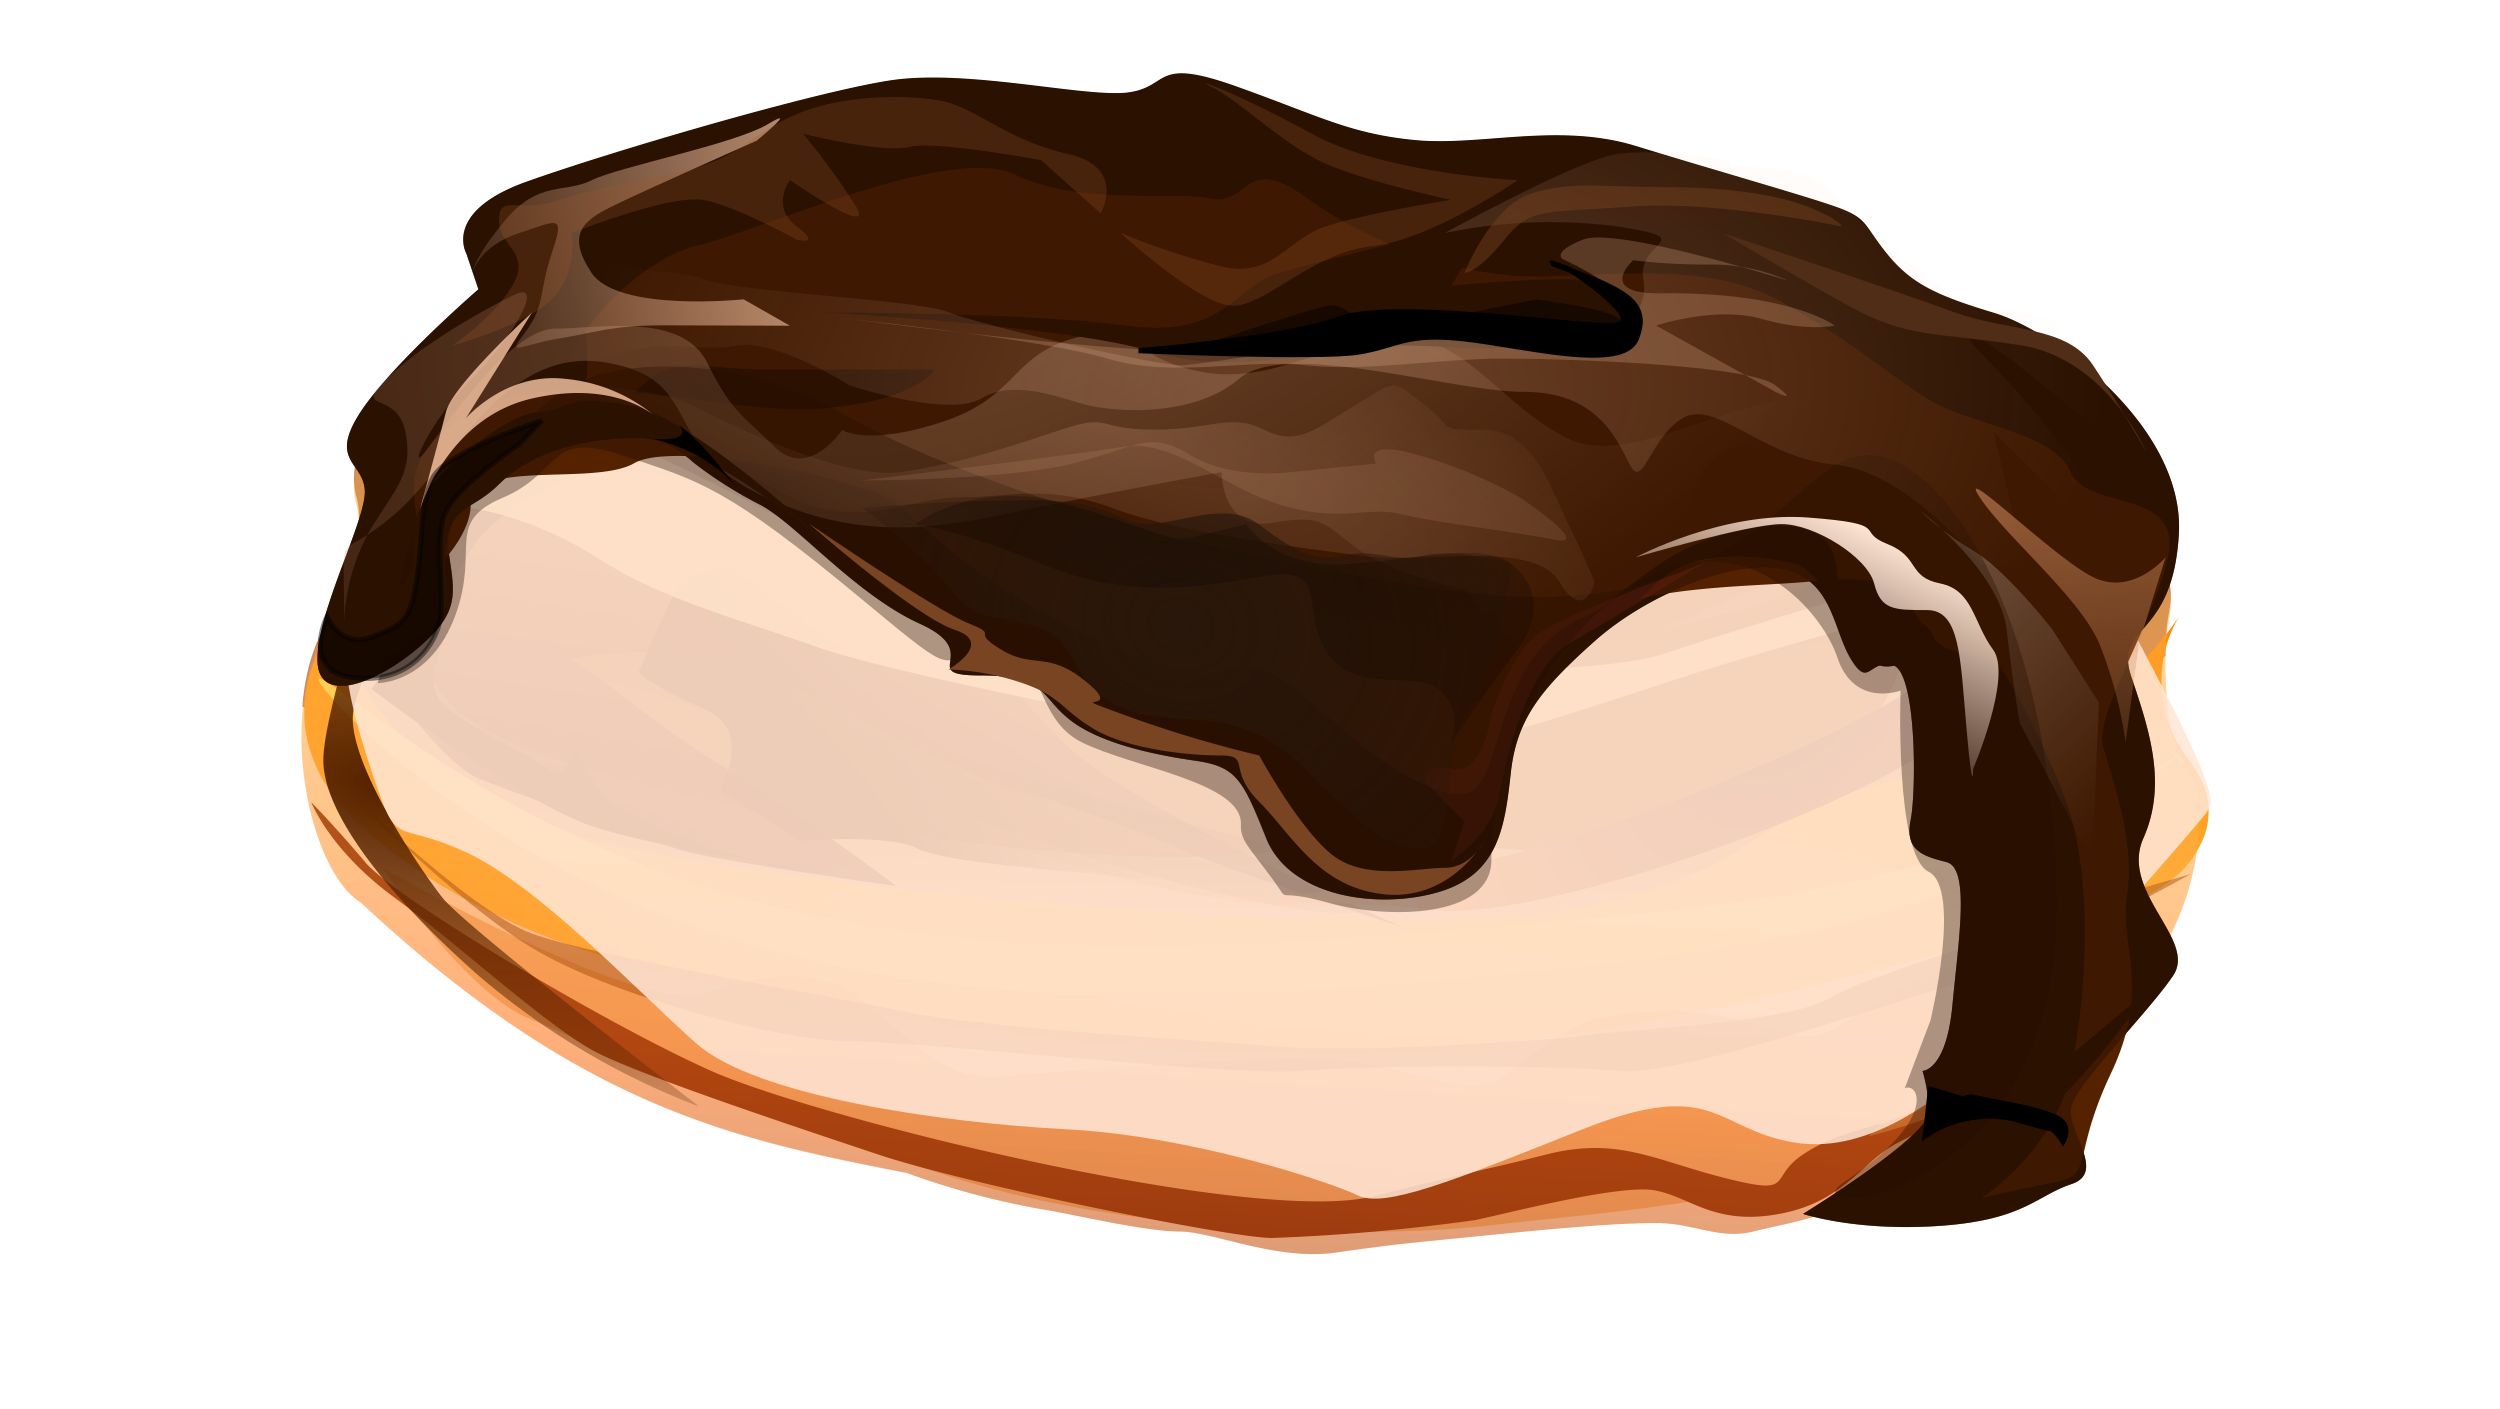 <svg id="svg4982" xmlns="http://www.w3.org/2000/svg" xmlns:xlink="http://www.w3.org/1999/xlink" viewBox="0 0 316.3 178.32"><defs><style>.cls-1{fill:none;}.cls-18,.cls-2{opacity:0.39;}.cls-10,.cls-14,.cls-16,.cls-18,.cls-19,.cls-2,.cls-31,.cls-45,.cls-48,.cls-5,.cls-51,.cls-54,.cls-55,.cls-63,.cls-66,.cls-70,.cls-72,.cls-73,.cls-74,.cls-75,.cls-76{isolation:isolate;}.cls-2{filter:url(#filter6193-1);}.cls-3{fill:url(#linear-gradient);}.cls-4{clip-path:url(#clip-path);}.cls-5{opacity:0.69;fill:url(#linear-gradient-2);}.cls-6{filter:url(#filter6130-6);}.cls-7{fill:url(#radial-gradient);}.cls-8{filter:url(#filter6152-2);}.cls-9{fill:#fd5;}.cls-10{opacity:0.45;filter:url(#filter6528);}.cls-11{fill:#de7314;}.cls-12{filter:url(#filter6432);}.cls-13{fill:#802300;}.cls-14{opacity:0.56;filter:url(#filter6462);}.cls-15{fill:#803300;}.cls-16{opacity:0.42;filter:url(#filter6510);}.cls-17{fill:url(#radial-gradient-2);}.cls-18{filter:url(#filter6193-1-3);}.cls-19{opacity:0.69;filter:url(#filter7927);}.cls-20{fill:#a40;}.cls-21{filter:url(#filter7935);}.cls-22{fill:url(#linear-gradient-4);}.cls-23{filter:url(#filter6628);}.cls-24{fill:url(#radial-gradient-3);}.cls-25{filter:url(#filter6666);}.cls-26{fill:url(#radial-gradient-4);}.cls-27{filter:url(#filter6678);}.cls-28{fill:url(#radial-gradient-5);}.cls-29{filter:url(#filter6692);}.cls-30{fill:url(#radial-gradient-6);}.cls-31{opacity:0.84;filter:url(#filter6744);}.cls-32{fill:#ffd180;}.cls-33{filter:url(#filter6820);}.cls-34{filter:url(#filter6898);}.cls-35{fill:url(#radial-gradient-7);}.cls-36{opacity:0.86;}.cls-37{clip-path:url(#clip-path-2);}.cls-38{fill:#ffe6d5;}.cls-39{fill:#2b1100;}.cls-40{filter:url(#filter6988);}.cls-41{fill:#520;}.cls-42{filter:url(#filter6996);}.cls-43{fill:url(#radial-gradient-8);}.cls-44{filter:url(#filter7182);}.cls-45{fill:#c83737;opacity:0.31;}.cls-46{filter:url(#filter7404);}.cls-47{fill:url(#linear-gradient-5);}.cls-48{opacity:0.35;filter:url(#filter7459);}.cls-49{fill:#1a0a00;}.cls-50{opacity:0.55;}.cls-51{opacity:0.18;fill:url(#radial-gradient-9);}.cls-52{filter:url(#filter7086);}.cls-53{fill:url(#radial-gradient-10);}.cls-54,.cls-67{fill:#fca;}.cls-54{opacity:0.11;}.cls-55{opacity:0.24;filter:url(#filter7158);}.cls-56{fill:url(#radial-gradient-11);}.cls-57{filter:url(#filter7168);}.cls-58,.cls-70{fill:#784421;}.cls-59{filter:url(#filter7268);}.cls-60{fill:url(#linear-gradient-6);}.cls-61{filter:url(#filter7288);}.cls-62{fill:url(#linear-gradient-7);}.cls-63{opacity:0.27;filter:url(#filter7420);}.cls-64{fill:#deaa87;}.cls-65,.cls-76{stroke:#000;stroke-width:0.64px;}.cls-66{opacity:0.77;filter:url(#filter7666);}.cls-68{filter:url(#filter7328);}.cls-69{fill:url(#linear-gradient-8);}.cls-70{opacity:0.44;}.cls-71{fill:#502d16;}.cls-72,.cls-73{fill:#a05a2c;}.cls-72{opacity:0.25;}.cls-73{opacity:0.25;}.cls-74{opacity:0.26;fill:url(#linear-gradient-9);}.cls-75{opacity:0.95;}.cls-76{opacity:0.46;}</style><filter id="filter6193-1" x="-0.25" y="-0.25" width="1.5" height="1.5" name="filter6193-1"><feGaussianBlur result="result8" stdDeviation="4"/><feTurbulence result="result7" baseFrequency="0.01 0.01" numOctaves="7"/><feComposite result="result6" operator="in" in="result5" in2="result8"/><feDisplacementMap result="result4" scale="100" in="result5" in2="result6"/><feFlood result="result9" flood-color="rgb(177,77,15)" in="result4"/><feComposite result="result2" operator="atop" in="result4"/><feComposite result="result9" operator="atop" in="result2" in2="SourceGraphic"/><feGaussianBlur result="result0" stdDeviation="5" in="fbSourceGraphic"/><feSpecularLighting result="result1" surfaceScale="8" specularConstant="0.8" specularExponent="30" in="result0"><feDistantLight result="feDistantLight6217-1" azimuth="235" elevation="55"/></feSpecularLighting><feComposite result="result2" operator="in" in="result1" in2="fbSourceGraphic"/><feComposite result="result4" operator="arithmetic" k2="1" k3="1" in="fbSourceGraphic" in2="result2"/></filter><linearGradient id="linear-gradient" x1="1045.94" y1="-657.33" x2="1055.18" y2="-501.13" gradientTransform="matrix(0.64, 0, 0, -0.64, -512.05, -228.33)" gradientUnits="userSpaceOnUse"><stop offset="0" stop-color="#76321d"/><stop offset="0.56" stop-color="#ff7f2a"/><stop offset="1" stop-color="#ffb955"/></linearGradient><clipPath id="clip-path"><path class="cls-1" d="M35.52,87.78a228.62,228.62,0,0,0,52.85,23,234.77,234.77,0,0,0,107.28,5.34c20.47-3.73,40.53-10.19,58.72-20.28a159.76,159.76,0,0,0,26.15-18.15A83,83,0,0,0,250.1,49.35C230,38.5,206.35,36.43,183.51,36.83s-45.73,3.07-68.46.78c-10.75-1.09-21.4-3.28-32.2-3.76s-22,.9-31.32,6.42a38.49,38.49,0,0,0-16,47.51"/></clipPath><linearGradient id="linear-gradient-2" x1="1057.74" y1="-389.43" x2="1053.54" y2="-546.44" gradientTransform="matrix(0.64, 0, 0, -0.64, -512.05, -229.32)" gradientUnits="userSpaceOnUse"><stop offset="0" stop-color="#76321d"/><stop offset="0.84" stop-color="#c85d1a"/><stop offset="1" stop-color="#76321d" stop-opacity="0"/></linearGradient><filter id="filter6130-6" name="filter6130-6"><feGaussianBlur result="feGaussianBlur6132-5" stdDeviation="2.47"/></filter><radialGradient id="radial-gradient" cx="-65.03" cy="-649.09" r="189.81" gradientTransform="matrix(0.02, -0.25, -1.27, -0.08, -641.69, 54.5)" gradientUnits="userSpaceOnUse"><stop offset="0" stop-color="#ffcf58"/><stop offset="1" stop-color="#ff8b08"/></radialGradient><filter id="filter6152-2" name="filter6152-2"><feGaussianBlur result="feGaussianBlur6154-4" stdDeviation="2.81"/></filter><filter id="filter6528" x="-0.06" y="-0.27" width="1.11" height="1.54" name="filter6528"><feGaussianBlur result="feGaussianBlur6530" stdDeviation="8.13"/></filter><filter id="filter6432" x="-0.03" y="-0.14" width="1.07" height="1.28" name="filter6432"><feGaussianBlur result="feGaussianBlur6434" stdDeviation="5"/></filter><filter id="filter6462" x="-0.04" y="-0.27" width="1.08" height="1.53" name="filter6462"><feGaussianBlur result="feGaussianBlur6464" stdDeviation="6.44"/></filter><filter id="filter6510" name="filter6510"><feGaussianBlur result="feGaussianBlur6512" stdDeviation="0.84"/></filter><radialGradient id="radial-gradient-2" cx="180.5" cy="-683.51" r="114.38" gradientTransform="matrix(0.07, -0.34, -0.68, -0.14, -358.48, 70.17)" gradientUnits="userSpaceOnUse"><stop offset="0" stop-color="#803300"/><stop offset="1" stop-color="#803300" stop-opacity="0"/></radialGradient><filter id="filter6193-1-3" x="-0.25" y="-0.25" width="1.5" height="1.5" name="filter6193-1-3"><feGaussianBlur result="result8" stdDeviation="4"/><feTurbulence result="result7" baseFrequency="0.01 0.01" numOctaves="7"/><feComposite result="result6" operator="in" in="result5" in2="result8"/><feDisplacementMap result="result4" scale="100" in="result5" in2="result6"/><feFlood result="result9" flood-color="rgb(177,77,15)" in="result4"/><feComposite result="result2" operator="atop" in="result4"/><feComposite result="result9" operator="atop" in="result2" in2="SourceGraphic"/><feGaussianBlur result="result0" stdDeviation="5" in="fbSourceGraphic"/><feSpecularLighting result="result1" surfaceScale="8" specularConstant="0.8" specularExponent="30" in="result0"><feDistantLight result="feDistantLight6217-1-2" azimuth="235" elevation="55"/></feSpecularLighting><feComposite result="result2" operator="in" in="result1" in2="fbSourceGraphic"/><feComposite result="result4" operator="arithmetic" k2="1" k3="1" in="fbSourceGraphic" in2="result2"/></filter><filter id="filter7927" x="-0.08" y="-0.28" width="1.16" height="1.56" name="filter7927"><feGaussianBlur result="feGaussianBlur7929" stdDeviation="9.71"/></filter><filter id="filter7935" name="filter7935"><feGaussianBlur result="feGaussianBlur7937" stdDeviation="1.03"/></filter><linearGradient id="linear-gradient-4" x1="1016.72" y1="-569.19" x2="1044.44" y2="-545.85" gradientTransform="matrix(0.64, 0, 0, -0.64, -537.67, -258.23)" xlink:href="#radial-gradient-2"/><filter id="filter6628" x="-0.1" y="-0.23" width="1.21" height="1.47" name="filter6628"><feGaussianBlur result="feGaussianBlur6630" stdDeviation="7.88"/></filter><radialGradient id="radial-gradient-3" cx="620.93" cy="-768.07" r="120.57" gradientTransform="matrix(2.66, 0.37, 0.05, -0.33, -1575.22, -382.29)" gradientUnits="userSpaceOnUse"><stop offset="0" stop-color="#802300"/><stop offset="1" stop-color="#802300" stop-opacity="0"/></radialGradient><filter id="filter6666" x="-0.07" y="-0.18" width="1.15" height="1.37" name="filter6666"><feGaussianBlur result="feGaussianBlur6668" stdDeviation="5.61"/></filter><radialGradient id="radial-gradient-4" cx="838.39" cy="209.7" r="103.51" gradientTransform="matrix(-0.62, 1.11, 0.72, 0.4, 595.65, -933.26)" xlink:href="#linear-gradient"/><filter id="filter6678" x="-0.16" y="-0.08" width="1.33" height="1.16" name="filter6678"><feGaussianBlur result="feGaussianBlur6680" stdDeviation="4.49"/></filter><radialGradient id="radial-gradient-5" cx="369.29" cy="-100.7" r="48.17" gradientTransform="matrix(-2.1, -0.52, -0.25, 1.01, 798.74, 393)" gradientUnits="userSpaceOnUse"><stop offset="0" stop-color="#520"/><stop offset="1" stop-color="#520" stop-opacity="0"/></radialGradient><filter id="filter6692" x="-0.19" y="-0.15" width="1.38" height="1.3" name="filter6692"><feGaussianBlur result="feGaussianBlur6694" stdDeviation="7.66"/></filter><radialGradient id="radial-gradient-6" cx="1058.38" cy="-558.04" r="67.08" gradientTransform="matrix(1.16, -0.1, -0.06, -0.74, -998.56, -198.54)" gradientUnits="userSpaceOnUse"><stop offset="0" stop-color="#ffbf66"/><stop offset="1" stop-color="#ffbf66" stop-opacity="0"/></radialGradient><filter id="filter6744" x="-0.09" y="-0.49" width="1.18" height="1.98" name="filter6744"><feGaussianBlur result="feGaussianBlur6746" stdDeviation="12.58"/></filter><filter id="filter6820" name="filter6820"><feGaussianBlur result="feGaussianBlur6822" stdDeviation="1.46"/></filter><filter id="filter6898" name="filter6898"><feGaussianBlur result="feGaussianBlur6900" stdDeviation="2.04"/></filter><radialGradient id="radial-gradient-7" cx="1037.36" cy="201.52" r="81.87" gradientTransform="matrix(-0.06, 0.4, 0.63, 0.09, 88.18, -345.26)" xlink:href="#radial-gradient-2"/><clipPath id="clip-path-2"><path class="cls-1" d="M48.75,79.29s1.67-17.57,8.36-22.59,15.06-10.88,28.45-5S119,74.27,125.72,77.62s22.59,10,26.77,9.2,16.73-7.53,20.92-9.2,25.1,1.67,34.3-7.53S237.83,56.7,242,57.54s-2.51,13.38,5.86,11.71,17.57.84,19.24,5,13.39,24.26,12.55,27.61-32.63,38.48-36,41-12.55,10.88-22.59,9.21-10-8.37-26.78-1.68-25.1,10-28.44,8.37-20.92-7.53-36.81-8.37-39.33-4.18-46.86-10.87-20.08-20.08-29.28-24.26-8.37,0-11.71-10S37,89.33,38.71,86s5.85-5.85,5.85-5.85Z"/></clipPath><filter id="filter6988" name="filter6988"><feGaussianBlur result="feGaussianBlur6990" stdDeviation="8.67"/></filter><filter id="filter6996" x="-0.06" y="-0.25" width="1.12" height="1.5" name="filter6996"><feGaussianBlur result="feGaussianBlur6998" stdDeviation="7.47"/></filter><radialGradient id="radial-gradient-8" cx="595.26" cy="376.09" r="150.37" gradientTransform="matrix(-1.04, 0.88, 0.41, 0.49, 620.58, -720.47)" gradientUnits="userSpaceOnUse"><stop offset="0" stop-color="#deaa87"/><stop offset="1" stop-color="#deaa87" stop-opacity="0"/></radialGradient><filter id="filter7182" name="filter7182"><feGaussianBlur result="feGaussianBlur7184" stdDeviation="3.73"/></filter><filter id="filter7404" name="filter7404"><feGaussianBlur result="feGaussianBlur7406" stdDeviation="0.85"/></filter><linearGradient id="linear-gradient-5" x1="1194.62" y1="-490.22" x2="1264.32" y2="-559.98" gradientTransform="matrix(0.64, 0, 0, -0.64, -537.67, -258.23)" gradientUnits="userSpaceOnUse"><stop offset="0" stop-color="#ffe6d5"/><stop offset="1" stop-color="#ffe6d5" stop-opacity="0"/></linearGradient><filter id="filter7459" name="filter7459"><feGaussianBlur result="feGaussianBlur7461" stdDeviation="5.53"/></filter><radialGradient id="radial-gradient-9" cx="1014.15" cy="208.81" r="116.1" gradientTransform="matrix(-0.1, 0.23, 0.84, 0.35, 65.97, -253.51)" gradientUnits="userSpaceOnUse"><stop offset="0" stop-color="#fca"/><stop offset="1" stop-color="#fca" stop-opacity="0"/></radialGradient><filter id="filter7086" name="filter7086"><feMorphology result="result8" operator="dilate" radius="7" in="SourceGraphic"/><feComposite result="result10" operator="arithmetic" k1="0.5" k3="0.5" in="SourceGraphic" in2="result8"/><feTurbulence result="result11" baseFrequency="0.07" numOctaves="3" type="fractalNoise"/><feDisplacementMap result="result12" scale="10" xChannelSelector="R" in="result10" in2="result11"/><feComposite result="result13" operator="arithmetic" k1="0.25" k2="0.25" k3="0.75" in="SourceGraphic" in2="result12"/></filter><radialGradient id="radial-gradient-10" cx="912.83" cy="227.24" r="81.79" gradientTransform="matrix(-0.17, 0.57, 0.68, 0.2, 150.07, -486.6)" gradientUnits="userSpaceOnUse"><stop offset="0" stop-color="#28170b"/><stop offset="1" stop-color="#28170b" stop-opacity="0"/></radialGradient><filter id="filter7158" name="filter7158"><feGaussianBlur result="feGaussianBlur7160" stdDeviation="3.4"/></filter><radialGradient id="radial-gradient-11" cx="551.94" cy="395.83" r="166.66" gradientTransform="matrix(-0.59, 0.02, 0.01, 0.33, 490.24, -91.6)" xlink:href="#radial-gradient-9"/><filter id="filter7168" name="filter7168"><feGaussianBlur result="feGaussianBlur7170" stdDeviation="2.3"/></filter><filter id="filter7268" name="filter7268"><feGaussianBlur result="feGaussianBlur7270" stdDeviation="0.97"/></filter><linearGradient id="linear-gradient-6" x1="1250.71" y1="-437.47" x2="1259.91" y2="-575.67" gradientTransform="matrix(0.64, 0, 0, -0.64, -536, -256.55)" gradientUnits="userSpaceOnUse"><stop offset="0" stop-color="#d38d5f"/><stop offset="1" stop-color="#d38d5f" stop-opacity="0"/></linearGradient><filter id="filter7288" name="filter7288"><feGaussianBlur result="feGaussianBlur7290" stdDeviation="1.37"/></filter><linearGradient id="linear-gradient-7" x1="1217.94" y1="-511.5" x2="1198.24" y2="-553.62" xlink:href="#linear-gradient-5"/><filter id="filter7420" name="filter7420"><feGaussianBlur result="feGaussianBlur7422" stdDeviation="0.47"/></filter><filter id="filter7666" name="filter7666"><feGaussianBlur result="feGaussianBlur7668" stdDeviation="1.22"/></filter><filter id="filter7328" name="filter7328"><feGaussianBlur result="feGaussianBlur7330" stdDeviation="1.14"/></filter><linearGradient id="linear-gradient-8" x1="1045.57" y1="-441.03" x2="917.89" y2="-468.67" gradientTransform="matrix(0.64, 0, 0, -0.64, -537.67, -258.23)" xlink:href="#radial-gradient-9"/><linearGradient id="linear-gradient-9" x1="1091.93" y1="-495.87" x2="1078.76" y2="-630.13" gradientTransform="matrix(0.64, 0, 0, -0.64, -537.67, -258.23)" gradientUnits="userSpaceOnUse"><stop offset="0"/><stop offset="1" stop-opacity="0"/></linearGradient></defs><title>cake-01</title><g id="layer2"><g class="cls-2"><path class="cls-3" d="M114.52,148.33a101.16,101.16,0,0,0,18.15,4.81c3.2.53,12.27,2.67,16.54,2.67s12.28,3.73,19.75,2.67,8-1.07,18.69-2.14,17.08-1.6,21.88-1.6,8,2.14,12.28,1.07,11.74-2.14,15.48-5.87,11.74-2.14,26.15-16.55,15.48-26.69,14.41-32.56-3.2-4.27-3.73-12.81.53-9.08.53-11.74S273.05,66.13,259.17,64,240,62.4,228.75,65.6s-24,10.14-38.43,11.21-58.19-5.87-70.46-11.21-10.68-5.87-25.09-12.28-24.56-5.87-31-4.27,1.6-9.07-3.2-8S51,48.52,48.33,52.26s-4.27,8-3.2,11.74-1.07,12.28-3.2,15c-7.26,10.09-3,31.13,3.73,35.22,28.08,26.22,47.72,30,68.86,34.17Z"/></g></g><g id="layer3"><g class="cls-4"><path id="path5935" class="cls-5" d="M114.52,147.36a101.74,101.74,0,0,0,18.15,4.8c3.2.54,12.27,2.67,16.54,2.67s12.28,3.74,19.75,2.67,8-1.07,18.69-2.14,17.08-1.6,21.88-1.6,8,2.14,12.28,1.07,11.74-2.13,15.48-5.87,11.74-2.14,26.15-16.55,15.48-26.69,14.41-32.56-3.2-4.27-3.73-12.81.53-9.07.53-11.74S273.05,65.16,259.17,63s-19.21-1.6-30.42,1.6-24,10.14-38.43,11.21S132.13,70,119.86,64.62s-10.68-5.87-25.09-12.27-24.56-5.87-31-4.27,1.6-9.08-3.2-8S51,47.54,48.33,51.28s-4.27,8-3.2,11.74S44.06,75.3,41.92,78c-7.25,10.09-3,31.13,3.74,35.23,28.08,26.22,47.72,30,68.86,34.16Z"/></g><g class="cls-6"><path class="cls-7" d="M42.46,79A36.27,36.27,0,0,0,51,93.36c5,5.2,11.55,8.78,18.37,11.19a117.88,117.88,0,0,0,21.13,4.82,625.62,625.62,0,0,0,79,6.94c8.6.26,17.24.38,25.77-.71s17-3.44,24.41-7.83c2.33-1.38,4.55-3,6.94-4.27,6.43-3.51,13.78-4.85,20.81-6.94,8.4-2.48,16.64-6.2,23-12.27a38.59,38.59,0,0,0,5.34-6.41,16,16,0,0,0,0,16.55c1.07,1.78,2.5,3.38,3.2,5.34a9.17,9.17,0,0,1-.27,6.48,12.76,12.76,0,0,1-4.07,5.14c-3.49,2.71-7.92,3.84-12.21,4.92-26.79,6.8-53.56,14.57-81.13,16.55-25.15,1.81-50.39-1.26-75.27-5.34-20.16-3.3-41-7.65-57.11-20.28A35.79,35.79,0,0,1,42.43,101a18.75,18.75,0,0,1-3.71-8.12,16.5,16.5,0,0,1,0-5.34A18.56,18.56,0,0,1,42.45,79"/></g><g class="cls-8"><path class="cls-9" d="M40.32,85.88c.19-.2,1.38.58,3.51,2.13s5.21,3.85,9.26,6.57a150.12,150.12,0,0,0,15.12,9,135.92,135.92,0,0,0,21,8.66,148.18,148.18,0,0,0,23.6,5.35,213.37,213.37,0,0,0,27,2.07c5.51.09,11.15,0,16.88-.2C169,119,180.9,118,192.17,117c6.1-.52,12-1,17.65-1.64s11-1.31,16.06-2.17,9.76-1.85,14.13-3a125.72,125.72,0,0,0,12-3.77,86.44,86.44,0,0,0,15.2-6,73.22,73.22,0,0,0,8.34-4.92h-.19c.76.41,1,.88.89,1s-.6-.14-1.24-1.14l.88,0c-1.49,1.16-4.08,3.2-7.8,5.8a139.09,139.09,0,0,1-14.57,8.93,114,114,0,0,1-12.22,4.54c-4.46,1.39-9.29,2.62-14.45,3.69s-10.63,1.95-16.34,2.7-11.68,1.39-17.78,2c-11.28,1.12-23.28,2.22-35.77,2.68-5.84.21-11.59.27-17.24.14a196.53,196.53,0,0,1-27.83-2.49,144.08,144.08,0,0,1-24.37-6.19,125.7,125.7,0,0,1-21.38-9.92A117.66,117.66,0,0,1,51.27,97a86,86,0,0,1-8.5-7.83c-1.81-1.95-2.64-3.13-2.45-3.33Z"/></g></g><g id="layer4"><g class="cls-10"><path class="cls-11" d="M48.46,109.83s31.7,18.12,40,15.85,12.83-3,18.11-.75,11.33,12.07,19.63,11.32,17.36-1.51,35.48-2.27,22.65,6.8,29.44,1.51,9.06-7.54,20.38-7.54,15.1,5.28,20.38,2.26,9.82-6.79,18.87-9.06,22.65-5.28,22.65-5.28-28.69,29.44-44.54,33.21-27.93,4.53-40.76,6-43,1.51-67.19-6A531.6,531.6,0,0,1,66.57,128.7c-8.3-3.77-18.11-18.87-18.11-18.87Z"/></g><g class="cls-12"><path class="cls-13" d="M39.4,101.53s2.27,6,10.57,12.08,19.63,16.6,25.66,19.62,24.16,9.06,35.48,12.84,44.54,10.56,49.82,10.56a251.14,251.14,0,0,0,25.67-2.26c3.77-.76,18.12-4.53,22.65-3.78s7.54,4.53,15.85,3,10.57-6.79,15.1-9.05S259.82,134,262.84,131s9.06-16.61,9.06-16.61S247,138.52,241.71,140.78s-9.06,2.27-13.59,5.28-.76,5.29-9.82,3-13.58-5.28-22.64-3-6.8,1.51-21.89,5.29S103.56,141.54,90,135.5,50,113.61,46.2,109.08s-6.8-7.55-6.8-7.55Z"/></g><g class="cls-14"><path class="cls-15" d="M42.42,98.5S59,115.11,67.33,118.13s36.23,7.55,46.8,9.81,40,3.78,48.31,4.53,33.22-.75,38.5-1.51,24.91-1.51,30.2-4.53,18.87-6.79,21.89-8.3,24.15-7.55,24.15-7.55S256.8,121.9,248.5,124.17,213,136.25,204.72,135.49s-31.71-.75-40,0-49.07-3.77-57.37-3.77-28.69-5.29-39.25-11.33S42.42,98.5,42.42,98.5Z"/></g><g class="cls-16"><path class="cls-17" d="M44.68,81.14S69.59,82.65,90,90.2s26.42,15.1,55.86,21.89c24.67,5.7,40,0,40,0a120.54,120.54,0,0,1-39.25-4.53c-20.38-6-42.27-18.11-59.63-24.91s-42.28-1.51-42.28-1.51Z"/></g></g><g id="layer5"><g class="cls-18"><path class="cls-3" d="M114.52,148.33a101.16,101.16,0,0,0,18.15,4.81c3.2.53,12.27,2.67,16.54,2.67s12.28,3.73,19.75,2.67,8-1.07,18.69-2.14,17.08-1.6,21.88-1.6,8,2.14,12.28,1.07,11.74-2.14,15.48-5.87,11.74-2.14,26.15-16.55,15.48-26.69,14.41-32.56-3.2-4.27-3.73-12.81.53-9.08.53-11.75S273.05,66.13,259.17,64,240,62.4,228.75,65.6s-24,10.14-38.43,11.21-58.19-5.87-70.46-11.21-10.68-5.87-25.09-12.28-24.56-5.87-31-4.27,1.6-9.07-3.2-8S51,48.52,48.33,52.26s-4.27,8-3.2,11.74-1.07,12.28-3.2,14.94c-7.26,10.1-3,31.14,3.73,35.23,28.08,26.22,47.72,30,68.86,34.17Z"/></g><g class="cls-19"><path class="cls-20" d="M53.48,77.47S52.17,69.6,54.79,67,60,58.45,67.25,57.14s14.42-2,19.67,0,19,13.12,22.29,15.74,20.33,8.52,23,11.8,21,4.59,29.51,6.56,26.88-4.59,30.81-5.9,11.15-10.49,18.36-11.15,19-5.24,21.64-3.93,9.83,8.52,9.83,8.52-2.62,9.18-5.24,11.8-29.51,17-32.13,17.71-26.88-3.28-43.27-.66-48.52-2-56.39-3.28S70.53,97.8,60.69,91.89s-7.21-14.42-7.21-14.42Z"/></g><path id="path7931" class="cls-15" d="M55.73,75.79s-2.78-.93,0-6.49,7.42-12,13.91-13S85.4,55.39,90,58.17s4.64,3.71,4.64,3.71S83.55,59.1,75.2,60s-14.83,8.34-14.83,8.34Z"/><g class="cls-21"><path class="cls-22" d="M100.24,70.24s-13,.92-14.84,4.63-4.64,10.2-4.64,10.2,1.86,1.86,8.35,4.64S91,99.91,91,99.91l10.2,6.49s11.13-.93,14.84.93,18.55,2.78,26.89,3.7,13-1.85,13-1.85,7.42,0,5.57-3.71-2.79-7.42-7.42-9.27-22.26-14.84-26.89-15.76-26.89-10.2-26.89-10.2Z"/></g></g><g id="layer6"><g class="cls-23"><path class="cls-24" d="M120.17,76.61c-3,0-21.89-11.32-30.19-13.59s-24.92-2.26-24.92-2.26L54.5,66s-4.53,13.59-6,16.61S56.76,97,60.54,98.5s20.38,7.55,25.66,9.06,27.18,4.53,27.18,4.53-9.82-7.55-21.9-15.1S74.88,84.16,71.86,83.4c0,0,14.34-3,25.66,2.27s27.18,13.59,31,14.34,18.12,6,21.14,7.55,27.93,9.81,27.93,9.81-34.72-15.09-43-23.4a129.1,129.1,0,0,1-14.34-17.36Z"/></g><g class="cls-25"><path class="cls-26" d="M148.1,114.35s21.89-.75,33.21.76,46.05-9.81,61.9-19.63,21.14-15.1,18.88-18.11-7.55-6.8-14.35-8.31-10.57,0-10.57,0,17.37,2.27,14.35,9.06-17.33,14.43-40,23.4a192.82,192.82,0,0,1-63.41,12.83Z"/></g><g class="cls-27"><path class="cls-28" d="M56,53.21a12.7,12.7,0,0,0-8.3,11.33c-.76,9-6.79,25.66-6.79,31.7s6.79,15.85,19.62,27.18A94.91,94.91,0,0,0,88.46,140S59,117.38,56,113.6,43.92,96.24,44.68,90.2,56.76,65.29,56,62.27s0-9.06,0-9.06Z"/></g><g class="cls-29"><path class="cls-30" d="M244,67.55s16.61-3,21.14,6S271.88,97,271.88,97l-9.81,27.93S253,137.76,247.73,140a87.34,87.34,0,0,1-11.33,3.77s15.86-16.6,18.12-24.15,6-16.61,3-27.93-1.51-15.1-9.06-17.36-13.59-3-20.38,0S210,79.63,210,79.63s18.88-8.3,24.16-9.06a36,36,0,0,0,9.81-3Z"/></g><g class="cls-31"><path class="cls-32" d="M62,57s15.85-1.51,21.14.75,26.42,13.59,29.44,14.35,52.84,11.32,56.61,12.07,32.46,1.51,41.52-1.51,35.48-11.32,41.52-11.32,8.3.76,8.3.76-33.21,9-45.29,12.83-28.68,9.81-38.5,10.57-62.65-9.82-73.22-13.59-19.63-6-27.93-11.32-18.12-7.55-21.14-6a16.84,16.84,0,0,0-3.77,2.26Z"/></g><g class="cls-33"><path class="cls-15" d="M47,87.18s18.87,14.34,27.93,17.36,27.93,5.29,24.91,5.29-21.14-6-23.4-9.06a44.37,44.37,0,0,1-3.78-6s-.75,4.53-3.77,2.26-12.08-6-13.59-9,1.51-8.31,1.51-8.31L53,78.88Z"/></g><g class="cls-34"><path class="cls-35" d="M77.89,84.16s26.42,8.31,37,15.1,39.26,14.34,49.82,15.85,12.84-1.51,9.82-3-1.51-3.77-12.84-5.28S102.05,89.45,96.77,87.94,77.9,84.16,77.9,84.16Z"/></g></g><g class="cls-36"><g class="cls-37"><path id="path7730" class="cls-38" d="M54.6,71.76S56.28,54.19,63,49.17,78,38.3,91.41,44.15s33.47,22.59,40.16,25.94,22.59,10,26.78,9.2,16.73-7.53,20.91-9.2,25.1,1.67,34.3-7.53S243.68,49.17,247.87,50s-2.51,13.39,5.85,11.71,17.57.84,19.25,5S286.35,91,285.52,94.35s-32.63,38.49-36,41S237,146.22,227,144.55s-10-8.36-26.77-1.67-25.1,10-28.45,8.36-20.91-7.53-36.81-8.36S95.6,138.69,88.07,132,68,111.92,58.78,107.74s-8.36,0-11.71-10-4.18-15.9-2.51-19.24,5.86-5.86,5.86-5.86Z"/></g></g><g id="layer7"><path id="path6769" class="cls-39" d="M87.71,58.49A14.92,14.92,0,0,0,71.1,56.23C61.29,60.75,56,64.53,56.76,69.81S58.27,77.36,53,81.89,40.15,89.44,40.15,83.4s6-17.36,6-21.13-4.53-3.78-.75-9.82S60.53,36.6,60.53,36.6L59,32.07S56,26.79,66.57,23s36.24-11.32,46.05-12.83,24.91,2.26,30.2,1.51,3-4.53,13.58-.76,14.35,6,22.65,6.8,18.12-2.27,27.93.75,20.38,6,24.91,7.55,3.78,2.27,6.79,6,6,5.28,13.59,7.55S276.43,54,275.67,67.55s-8.3,11.32-6,18.12,4.53,13.58,1.51,20.38,6.8,12.83,3.78,17.36S262.84,137,262.09,140s4.52,8.3,0,9.81-6,4.53-16.61,5.28-17.36-1.51-17.36-1.51S244,143.79,244,140.77a18.27,18.27,0,0,0-.76-5.28s3,0,3.78-8.31,2.26-17.36-.76-18.11-5.28-1.51-4.53-5.29.76-18.87-2.26-19.63-3,3-5.28-.75-2.27-9.81-8.31-11.32-17.36,3-24.15,9.06-9.82,9.81-10.57,16.6-1.51,12.84-9.06,15.1-18.87.75-21.89-6.79-3.78-9.06-9.06-9.82S139,94,135.27,91s-2.89-5.54-11.2-5.54.63-2.77-7.67-6.54S100.54,66,96,63.77a53.13,53.13,0,0,1-8.3-5.28Z"/><g class="cls-40"><path class="cls-41" d="M118.24,46.75H96.68c-7.19,0-11.3-2-15.4,2s-10.27,6.92-8.22,3,1-9.88,1-9.88,6.16-8.89,14.37-10.87,31.83-12.84,40.05-8.89,19.51,2,24.64,3,4.11-5.93,12.32,0,19.51,9.87,28.75,9.87,21.56-2,30.8,3,14.38,9.87,19.51,12.84,15.4,3.95,17.46,8.89,14.37,2,12.32,10.86-9.24,19.76-8.22,23.71,4.11,11.85,3.08,18.77,3.08,11.85-2.05,22.72-2.05,12.84-7.19,13.83-9.24,2-9.24,2,9.24-5.92,11.3-15.8,3.08-25.68-1-35.56a111.94,111.94,0,0,0-7.19-14.82c-2.05-4-7.19-1-10.27-5.93s-4.1-6.91-14.37-5.92-29.78,0-35.94,10.86S190.11,104,179.84,99.1s-16.42-14.82-22.58-14.82-1,4-17.46-3S117.21,66.5,113.11,63.54s-27.73-7.9-32.86-4.94-20.7-.65-20.7,5.28S49.2,77.76,52.28,71.83s-5.17-12.56,7.15-19.48,32.11.32,44.43-.66,14.38-4.94,14.38-4.94Z"/></g><g class="cls-42"><path class="cls-43" d="M43.53,79V76.81c0-10.67-1.07-5.33,6.4-11.74S63.81,43.72,76.62,45.86,83,56.53,96.9,62.94s24.56,3.2,35.23,1.06,22.42-4.27,22.42-4.27,0,7.48,6.41,6.41,6.4,0,10.67,3.2,13.88,5.34,13.88,5.34,5.34,8.54,9.61,6.4,6.4-8.54,12.81-9.6,4.27-12.81,11.74-15S241,54.4,231.42,51.19s-24.56,8.54-33.1,4.27S185.51,42.65,177,42.65s-16,6.41-25.62,4.27-6.41-6.4-14.95-4.27-7.47,7.48-17.08,10.68-12.81,1.07-12.81,1.07-4.27,6.4-8.54,2.13-5.34-4.27-8.54-10.67-13.88-4.28-19.21-4.28-12.81,10.68-16,15,0-3.2,5.34-8.54,9.61-12.81,5.34-10.68S53.14,43.72,48.87,48s1.35,1.3,2.42,6.64-1.36,7.24-4.56,12.58A25.71,25.71,0,0,0,43.53,79Z"/></g><g class="cls-44"><path class="cls-39" d="M192.8,85.55S206.19,73,212.88,69.66s14.23-4.19,17.57-1.68.84,8.37,4.19,10,5,0,8.36.84,3.35,14.22,7.53,19.24a41.94,41.94,0,0,1,7.53,15.06c.84,3.35-3.35,14.23-4.18,19.25s2.51,5.85,2.51,5.85l15.89-13.38s-10,14.22-14.22,15.89-13.38,6.7-11.71.84,4.18-15.9,3.35-20.08,2.51-13.39-.84-15.06-4.18,0-4.18-6.69S243,82.21,243,82.21s-4.18,4.18-6.69.83-5.86-10.87-9.2-11.71-12.55-2.51-17.57,2.51S192.8,85.55,192.8,85.55Z"/></g><path id="path7222" class="cls-39" d="M104.12,39.53s31,1.67,41.83,5,22.59-.84,30.12-.84,11.71.84,16.73,0S207,45.39,206.19,41.2s-1.67-5.85-8.37-5.85-14.22.83-14.22.83l5-8.36s-20.92,5-26.77,6.69-6.7,8.37-19.25,6.69-38.48-1.67-38.48-1.67Z"/><path id="path7224" d="M151.81,43.72s12.55-4.18,15.9-5,4.18,4.18,10.87,2.51,15.9-3.35,15.9-3.35,13.38,1.68,10,3.35-7.53.84-15.9.84-9.2,0-21.75,1.67-15.06,0-15.06,0Z"/><path id="path7380" class="cls-45" d="M188.62,90.57s-.84,7.53-5,6.69-3.35,1.68-3.35,1.68l5,5-1.67,5s5-3.35,5.86-7.53,3.34-16.74,9.2-20.08,16.73-10,16.73-10-15.89,5.85-20.08,8.36-6.69,10.88-6.69,10.88Z"/><g class="cls-46"><path class="cls-47" d="M255.52,91.41l9.2,17.57.84-20.08-5.86-9.21s-5.85-7.53-10-10a37.87,37.87,0,0,1-6.69-5s10,7.53,10.88,15.06,1.67,11.72,1.67,11.72Z"/></g><g class="cls-48"><path class="cls-49" d="M47.8,86.42s6.57.08,9.77-8.46-1.4-11.83,6.07-15,5.51-8.54,15.12-5.34,13,3.79,30.63,18.49c13,10.81,8.45,6.64,15.93,6.64s5.17,8,11.58,11.18S157.26,99,157,104.33c-.09,2,1.05,2.87,4,6.89,2.61,3.54-.4.9,7.07,3s20.62,2,20.62-5.42,3.21-24.56,17.08-34.16,24.56,2.13,26.69,8.54,8,4.19,8,4.19-.74,20.77,3.53,22.91.26,18.8.26,18.8L241,137.66c1.94-.69,3.95,4.16-7.47,11.74-4,2.65,2.14,2.14,2.14,2.14s25.62-4.27,24.55-39.5-15-55.51-24.55-54.44S220.74,80,183.38,74.68s-64.06-15-76.87-22.42-29.89-7.48-36.3-2.14S52.06,65.07,51,71.47s-3.21,15-3.21,15Z"/></g></g><g class="cls-50"><path id="path7463" class="cls-39" d="M87.71,58.49A14.93,14.93,0,0,0,71.1,56.23c-9.81,4.53-15.1,8.3-14.34,13.59S58.27,77.37,53,81.9s-12.83,7.55-12.83,1.51,6-17.37,6-21.14-4.53-3.77-.75-9.81S60.53,36.6,60.53,36.6L59,32.07s-3-5.28,7.55-9,36.24-11.33,46.05-12.84,24.91,2.27,30.19,1.51,3-4.53,13.59-.75,14.34,6,22.65,6.79,18.12-2.26,27.93.76,20.38,6,24.91,7.55,3.77,2.26,6.79,6,6,5.29,13.59,7.55S276.43,54,275.67,67.55s-8.3,11.33-6,18.12,4.53,13.59,1.51,20.38,6.8,12.83,3.78,17.36S262.84,137,262.08,140s4.53,8.3,0,9.81-6,4.53-16.6,5.29-17.36-1.51-17.36-1.51S244,143.8,244,140.78a18.38,18.38,0,0,0-.76-5.29s3,0,3.78-8.3,2.26-17.36-.76-18.12-5.28-1.51-4.53-5.28.76-18.87-2.26-19.63-3,3-5.29-.75-2.26-9.82-8.3-11.33-17.36,3-24.15,9.06S191.88,91,191.13,97.75s-1.51,12.83-9.06,15.09-18.87.76-21.89-6.79-3.78-9.06-9.06-9.81S139,94,135.27,91s-2.89-5.54-11.2-5.54.63-2.76-7.68-6.53S100.54,66,96,63.78a53,53,0,0,1-8.3-5.29Z"/></g><g id="layer9"><path id="path7106" class="cls-51" d="M56.11,63.45s14.17-10.21,19.5-11.28,16,6.49,24.5,10.76,15,0,21.35,0,11-1.76,19.54,1.44,24.23,5,31.7,6,21.36-2.13,24.56,3.21,4.5.08,4.5.08-1.3-3.29-3.43-7.56-4.27-11.74-10.68-11.74-3.2,0-7.47-3.2-3.2-3.2-8.54,0-7.48,5.34-11.75,3.2-6.4,0-13.87,0-5.34-2.13-11.75,0S121.46,58.66,114,59.73,91.57,53.32,87.3,51.19s-14-2.46-14-2.46-6.5.47-14.49,5.2c-5.81,3.44-2.74,9.52-2.74,9.52Z"/><g class="cls-52"><path class="cls-53" d="M109.18,64.29s10-1,21-1,11,3,15,3,10-3,14,0,7,5,11,4,6,1,10,0,11,1,11,1-1,12-5,18-2,18.05-6,18.05-6-1-15-10-16.17-4.75-23.19-7.76-4.88-8.28-10.9-10.28-7,0-11-5-11-10-11-10Z"/></g><path id="path7128" class="cls-54" d="M109,60.79s18.15,0,26.69-2.14,9.61-4.27,14.95-1.06,12.81,2.13,12.81,2.13l10.67-1.07s-2.13-3.2,5.34-1.06a58.94,58.94,0,0,1,12.81,5.33s9.61,6.41,4.27,5.34-14.95-2.13-19.22-3.2S169.87,66.13,162.4,64s-13.88-8.54-20.29-7.47S109,60.79,109,60.79Z"/><g class="cls-55"><path class="cls-56" d="M182.76,29.5s16.73-9.21,21.75-10,14.23.83,14.23.83v.84s10-.84,13.38,3.35S244.67,36.19,248,37.86s13.39,0,15.9,7.53,4.18,10.88.83,8.37-10.87-9.2-14.22-10.88,0,1.68,0,1.68a122.53,122.53,0,0,1,10.88,12.55c4.18,5.85,3.34,10,3.34,10L252.2,54.6l4.19,17.57-5.86-.84s-9.2-11.71-18.41-12.55-15.06-8.37-19.24-5.86-5,9.21-6.69,5.86-4.19-9.2-13.39-9.2-30.12-6.7-36-1.68-15.89,4.19-19.24,3.35-9.2-3.35-13.39-.84-16.73-1.67-16.73-1.67-9.2-5.86-14.22-5-8.37-.84-14.22.84-7.53,1.67-14.23,5-10,3.34-10,3.34S67.3,38.7,66.47,35.35s-5.86-7.53-.84-9.2S79.85,18.62,85.71,17a44,44,0,0,1,10.88-1.68S74,25.31,75.67,30.33s9.2,3.35,13.39,5,26.77,2.51,31,4.19,25.94,6.69,29.28,6.69,30.12-5,42.67-4.18,16.74-1.68,15.9-6.7,7.53-5-3.35-6.69a65.67,65.67,0,0,0-21.75.84Z"/></g><g class="cls-57"><path class="cls-58" d="M102.45,66.31s15.9,10.88,20.08,12.55,0,.84,4.18,3.35,5.86,0,10.88,4.18-4.19.84,5,4.19a151.13,151.13,0,0,0,16.73,5s5,9.2,9.2,12.55,10.88,1.67,14.23,1.67,5-3.35,5-3.35-4.19,7.53-12.55,6.7-11.72-7.53-15.9-11.72-.84-5.85-5-5.85-11.71-.84-15.9-3.35-4.18-4.18-9.2-5.86a32.35,32.35,0,0,0-9.2-1.67s5.85-3.35.83-5-18.4-13.39-18.4-13.39Z"/></g><g class="cls-59"><path class="cls-60" d="M274,70.5s-4.18,5-9.2,2.51S247.18,58,250.53,63s12.55,12.55,15.06,18.4a53.31,53.31,0,0,1,3.34,12.55l1.68-12.55Z"/></g><path id="path7272" class="cls-39" d="M42.21,81.36s10-6.69,10-10,0-6.69,2.51-10,10-9.2,13.39-9.2,3.34-2.51,11.71-.84,25.93,18.41,25.93,18.41S89.06,55.42,80.7,55.42s-14.23,2.51-17.57,5.86-5.86,2.51-6.7,7.53,2.51,7.53-3.34,11.71-10,5-10,5Z"/><g class="cls-61"><path class="cls-62" d="M207,70.5s14.23-4.19,18.41-4.19,10.87,4.19,11.71,7.53,2.51,3.35,6.69,3.35,4.19,5.86,5,15.06.84,5,.84,5,5-11.71,2.51-15.06-2.51-7.53-6.69-8.37-2.51-3.34-6.7-5,.84-2.51-10-3.34-21.75,5-21.75,5Z"/></g><g class="cls-63"><path class="cls-64" d="M107.46,40.37s24.27,2.51,32.63,5,17.57,0,25.1.84,16.74-.84,25.1-.84,31,.84,34.3,3.35,0,.84,0,.84l-15.06-8.37s7.53-2.51,13.39-.84,9.2.84,9.2.84-5.59-4.28-22-4.08c-8.24.1-3.49-4.18-3.49-4.18a77.81,77.81,0,0,0,9.73.54,23.92,23.92,0,0,1,9.94,2.07s-21.8-6.9-26-5.23-2.51,2.51-2.51,2.51,10.88,5,10,8.37-1.67,1.67-10,2.51-10-1.67-17.57-.84a208.5,208.5,0,0,1-27.61,1.68c-13.38,0-45.18-4.19-45.18-4.19Z"/></g><path id="path7314" class="cls-65" d="M144.06,44.37s22.8,1,27.82.18,5.86-2.51,13.39-1.67,20.08,4.18,21.75,0-.83-5.86-7.53-8.37-1.05-.51-1.05-.51,11.09,7.2,5.24,7.2-27.61-3.34-34.31-.83-25.31,4-25.31,4Z"/><g class="cls-66"><path class="cls-67" d="M83.2,52.93s-5-5-15.89-2.51S53.08,64.64,53.08,64.64s2.51-9.2,3.35-12.55S67.31,39.54,67.31,39.54L58.94,52.93s5-5.86,12.55-5a20.67,20.67,0,0,1,11.71,5Z"/></g><g class="cls-68"><path class="cls-69" d="M99.94,41.21l-5.86-3.34s-15.9,1.67-19.24-3.35-.84-6.69,2.51-8.37,18.4-8.36,18.4-8.36,5.57-4.58,1.38-2.07-18.95,5.41-22.29,7.09-6.7,0-10.88,5-4.18,6.69-4.18,6.69.83-3.35,5.85-5S71.49,27,69.82,32s-.84,6.69-3.35,10-.84,1.67,4.18.84,6.7-1.68,13.39-1.68Z"/></g><path id="path7811" class="cls-70" d="M185.28,34.51s3.35-8.37,8.37-10,9.2-.84,16.73-.84,14.22.84,18.41,2.51S233,28.65,233,28.65s-15.9-3.34-26.77-2.51-12.55,0-15.9,4.19-5,4.18-5,4.18Z"/><path id="path7813" class="cls-71" d="M217.94,29.49s22.59,7.53,29.28,10,14.23,1.67,17.57,6.69,6.7,10.88,6.7,10.88-5-11.71-15.9-13.39-14.22-.83-21.75-5-15.9-9.2-15.9-9.2Z"/><path id="path7815" class="cls-72" d="M192,22.8S175.24,22,166,16.94s-15.89-7.53-12.55-5.85,8.37,6.69,13.39,9.2,16.73,5,16.73,5S172.73,27,167.71,28.66s-6.7,6.69-13.39,5a94.38,94.38,0,0,1-12.55-4.19s10,9.21,14.22,9.21,10-6.7,17.57-7.53S192,22.8,192,22.8Z"/><path id="path7817" class="cls-73" d="M72.33,29.49s12.55-5,16.73-4.18,11.72,5,11.72,5,3.34.83,0-1.68-.84-5.85-.84-5.85,10.88,7.53,8.37,3.34a89.86,89.86,0,0,0-6.7-9.2s10,2.51,13.39,1.67,16.73,1.68,16.73,1.68L139.26,27s3.35-5.86-4.18-7.53-11.71-5.86-15.9-6.69-12.55-.84-18.4,1.67-6.7,5-12.55,6.69-12.55,2.51-17.57,4.19-7.53-.84-7.53,2.51S67.31,32,64.8,36.18s-7.53,7.53-7.53,7.53,9.2-2.51,12.55-5.85,2.51-8.37,2.51-8.37Z"/><path id="path7819" class="cls-74" d="M115.83,66.3s7.53-5.86,19.24-2.51,12.55,5,15.9,4.18l6.69-1.67s2.51,4.18,9.21,5,20.07-3.35,24.26,0,3.34,7.53.83,10.88-8.36,11.71-8.36,11.71,1.67-4.18-1.67-6.69-10.88.83-14.23-5,.84-10.88-8.36-9.21-17.57,2.51-27.61-1.67-15.9-5-15.9-5Z"/><path id="path7829" class="cls-75" d="M94.24,63.08s-4.65-6.36-7.57-8.7,3.17,1.74-4.07,1.13c-.58,0,7.19.92,11.64,7.57Z"/><path id="path7831" class="cls-76" d="M68.55,53.21S56.43,57.1,54.76,60.45s-1.2,7.71-2,12.73-1.31,5.67-5.49,7.35S41.37,78,41.37,78,38,84.89,44.65,85.73s10.11-3.53,10.94-6.88-.83-10.87.84-14.22,9.2-8.37,9.2-8.37Z"/></g><g id="layer12"><path d="M261,145.07s-2-3.93-5.9-3.93a46.5,46.5,0,0,0-9.18,1.31s1.31-4.59,3.93-3.93,7.87,1.31,10.49,2.62.66,3.93.66,3.93Z"/><path id="path8078" class="cls-65" d="M244.24,137.79l15.08,4.59s2.62,1.31-3.93-.66a14.26,14.26,0,0,0-11.81,2Z"/></g></svg>